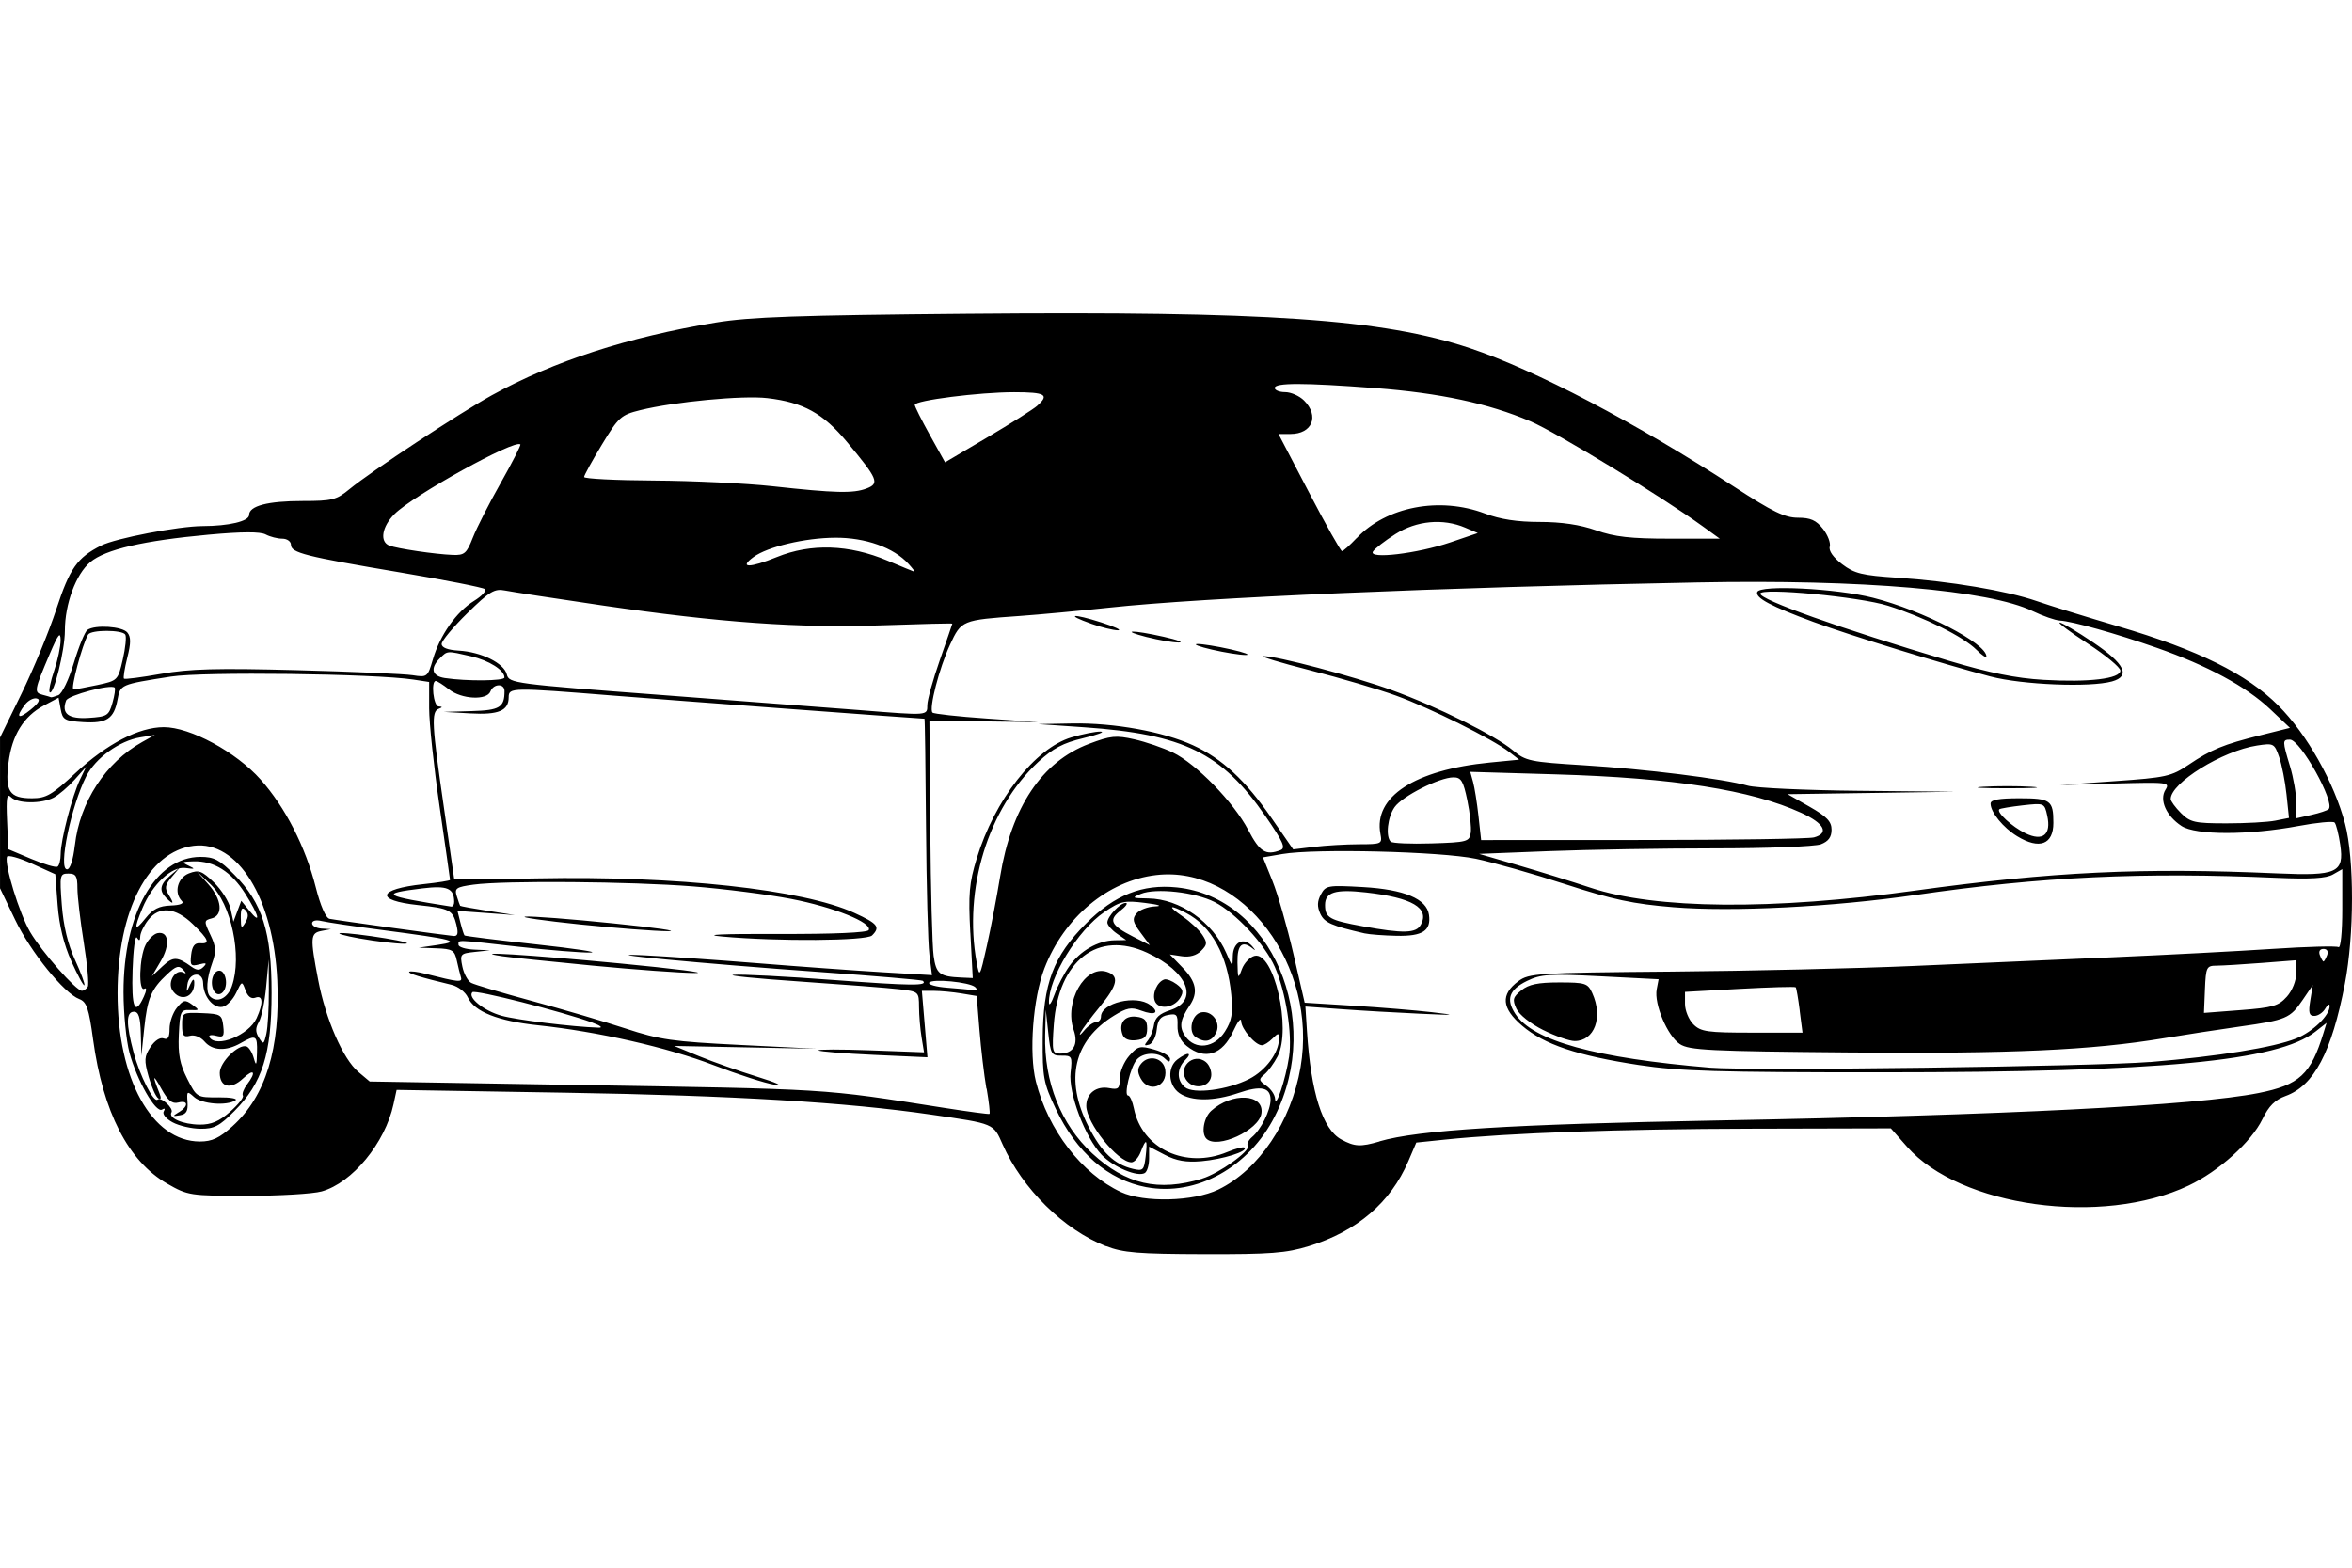 <?xml version="1.0" encoding="UTF-8" standalone="no"?>
<!-- Created with Inkscape (http://www.inkscape.org/) -->
<svg id="svg2" xmlns:rdf="http://www.w3.org/1999/02/22-rdf-syntax-ns#" xmlns="http://www.w3.org/2000/svg" height="45" width="67.5" version="1.1" xmlns:cc="http://creativecommons.org/ns#" xmlns:dc="http://purl.org/dc/elements/1.1/">
 <g id="g9495">
  <rect id="rect2990" opacity="0" height="45" width="67.5" y="0" x="3.5527e-15"/>
  <path id="path9493" d="m31.742 35.773c-1.207-0.471-2.406-1.652-2.967-2.922-0.269-0.608-0.227-0.591-2.041-0.855-2.44-0.356-5.68-0.55-10.492-0.63l-4.859-0.081-0.089 0.41c-0.241 1.115-1.185 2.26-2.063 2.504-0.252 0.07-1.216 0.127-2.141 0.127-1.637-0-1.698-0.01-2.292-0.35-1.114-0.639-1.842-2.056-2.126-4.136-0.122-0.898-0.185-1.082-0.396-1.162-0.441-0.168-1.397-1.35-1.843-2.28l-0.432-0.901v-2.163-2.163l0.617-1.262c0.34-0.694 0.789-1.782 0.997-2.418 0.387-1.18 0.601-1.484 1.288-1.831 0.416-0.21 2.22-0.556 2.91-0.559 0.756-0.002 1.336-0.14 1.336-0.318 0-0.262 0.535-0.402 1.542-0.402 0.842 0 0.964-0.031 1.344-0.344 0.605-0.499 3.171-2.19 4.082-2.692 1.787-0.983 3.895-1.668 6.428-2.087 0.967-0.16 2.374-0.209 7.209-0.252 8.624-0.076 11.911 0.149 14.435 0.989 1.856 0.618 4.774 2.149 7.588 3.982 1.095 0.714 1.448 0.884 1.823 0.884 0.361 0 0.522 0.072 0.717 0.319 0.138 0.176 0.226 0.405 0.195 0.511-0.035 0.119 0.1 0.31 0.354 0.503 0.354 0.269 0.573 0.323 1.597 0.39 1.493 0.098 3.132 0.373 3.989 0.67 0.363 0.126 1.418 0.453 2.343 0.726 2.301 0.68 3.684 1.365 4.595 2.276 0.817 0.817 1.601 2.207 1.912 3.392 0.267 1.015 0.264 3.191-0.006 4.591-0.38 1.971-0.885 2.926-1.702 3.221-0.303 0.11-0.483 0.289-0.664 0.664-0.317 0.655-1.254 1.499-2.12 1.908-2.484 1.175-6.56 0.612-8.081-1.117l-0.463-0.526-4.004 0.01c-3.783 0.009-6.943 0.122-8.792 0.313l-0.823 0.085-0.231 0.539c-0.507 1.182-1.473 2.008-2.847 2.432-0.653 0.202-1.106 0.237-3.009 0.232-1.899-0.005-2.328-0.04-2.818-0.232zm3.221-1.626c1.163-0.563 2.094-1.947 2.362-3.513 0.501-2.92-1.669-5.806-4.147-5.515-1.384 0.162-2.641 1.214-3.205 2.68-0.329 0.855-0.447 2.437-0.244 3.245 0.351 1.396 1.316 2.649 2.443 3.174 0.661 0.308 2.082 0.272 2.791-0.071zm-2.063-0.069c-1.099-0.207-2.006-0.992-2.604-2.255-0.349-0.736-0.378-0.895-0.372-2.001 0.009-1.59 0.303-2.371 1.245-3.314 0.82-0.82 1.619-1.137 2.606-1.035 2.712 0.28 4.216 3.787 2.815 6.562-0.744 1.474-2.258 2.312-3.69 2.042zm1.603-0.248c0.479-0.145 1.392-0.797 1.307-0.934-0.035-0.056 0.021-0.172 0.123-0.258 0.256-0.212 0.531-0.768 0.531-1.071 0-0.357-0.273-0.415-0.92-0.194-0.714 0.243-1.353 0.245-1.696 0.005-0.323-0.226-0.353-0.742-0.057-0.967 0.293-0.222 0.448-0.207 0.219 0.022-0.239 0.239-0.242 0.579-0.006 0.774 0.248 0.206 1.228 0.08 1.849-0.237 0.472-0.241 0.852-0.753 0.852-1.149 0-0.177-0.017-0.178-0.189-0.006-0.104 0.104-0.239 0.189-0.3 0.189-0.189 0-0.592-0.468-0.595-0.691-0.002-0.116-0.103 0.011-0.226 0.282-0.312 0.687-0.819 0.849-1.339 0.428-0.181-0.146-0.269-0.343-0.262-0.582 0.009-0.318-0.024-0.355-0.275-0.307-0.215 0.041-0.294 0.145-0.322 0.423-0.02 0.203-0.118 0.395-0.217 0.427-0.142 0.046-0.151 0.023-0.042-0.111 0.076-0.093 0.157-0.298 0.18-0.455 0.03-0.204 0.161-0.324 0.462-0.421 0.848-0.273 0.513-1.11-0.661-1.651-1.412-0.651-2.544 0.223-2.676 2.065-0.055 0.773-0.043 0.832 0.182 0.832 0.38 0 0.532-0.266 0.388-0.679-0.28-0.803 0.325-1.867 0.95-1.669 0.369 0.117 0.316 0.378-0.205 1.009-0.253 0.307-0.5 0.638-0.55 0.738-0.049 0.099-0.002 0.072 0.105-0.06 0.107-0.132 0.26-0.24 0.339-0.24 0.08 0 0.145-0.072 0.145-0.16 0-0.395 1.014-0.636 1.41-0.335 0.291 0.221 0.144 0.313-0.259 0.161-0.281-0.106-0.41-0.082-0.777 0.145-1.16 0.717-1.418 1.836-0.735 3.181 0.376 0.741 0.744 1.091 1.277 1.217 0.291 0.069 0.32 0.04 0.366-0.355 0.059-0.505 0.016-0.545-0.142-0.13-0.063 0.165-0.183 0.299-0.267 0.298-0.397-0.007-1.295-1.131-1.295-1.621 0-0.357 0.289-0.58 0.66-0.509 0.263 0.05 0.301 0.015 0.301-0.28 0-0.185 0.122-0.476 0.27-0.645 0.248-0.283 0.308-0.298 0.721-0.181 0.248 0.07 0.451 0.189 0.451 0.266 0 0.101-0.038 0.1-0.144-0.006-0.199-0.199-0.637-0.181-0.814 0.033-0.18 0.217-0.373 1.025-0.245 1.025 0.051 0 0.126 0.167 0.167 0.371 0.232 1.16 1.491 1.747 2.682 1.25 0.239-0.1 0.461-0.156 0.493-0.124 0.106 0.106-0.626 0.336-1.237 0.389-0.44 0.038-0.721-0.011-1.051-0.183l-0.451-0.235v0.34c0 0.187-0.055 0.374-0.122 0.416-0.204 0.126-0.899-0.166-1.238-0.519-0.477-0.498-0.96-1.776-0.893-2.367 0.052-0.458 0.037-0.486-0.258-0.482-0.291 0.003-0.318-0.043-0.383-0.657l-0.071-0.661-0.018 0.721c-0.034 1.352 0.451 2.572 1.351 3.403 0.968 0.892 1.896 1.105 3.154 0.725zm0.12-1.144c-0.155-0.155-0.077-0.606 0.138-0.801 0.595-0.538 1.523-0.491 1.441 0.074-0.07 0.484-1.27 1.037-1.579 0.727zm-1.886-1.73c-0.099-0.185-0.095-0.293 0.015-0.426 0.223-0.268 0.642-0.159 0.69 0.18 0.069 0.485-0.476 0.675-0.705 0.246zm1.332 0.075c-0.304-0.366 0.176-0.846 0.542-0.542 0.101 0.084 0.168 0.266 0.149 0.404-0.044 0.308-0.477 0.395-0.691 0.138zm-1.849-1.323c-0.126-0.327 0.049-0.563 0.387-0.524 0.246 0.029 0.315 0.102 0.315 0.337s-0.069 0.308-0.315 0.337c-0.2 0.023-0.341-0.032-0.387-0.15zm0.922-0.976c-0.081-0.211 0.068-0.549 0.273-0.617 0.064-0.021 0.222 0.04 0.352 0.136 0.188 0.14 0.209 0.218 0.103 0.392-0.18 0.295-0.628 0.35-0.728 0.089zm3.853 1.606c0.098-0.657-0.093-1.863-0.408-2.58-0.286-0.652-1.125-1.556-1.729-1.865-0.56-0.286-1.688-0.411-2.117-0.235-0.274 0.113-0.255 0.124 0.215 0.131 0.905 0.013 1.85 0.676 2.237 1.569 0.179 0.414 0.182 0.416 0.187 0.086 0.006-0.402 0.314-0.559 0.555-0.283 0.094 0.108 0.106 0.142 0.027 0.076-0.309-0.256-0.457-0.127-0.448 0.391 0.009 0.472 0.018 0.487 0.126 0.193 0.064-0.175 0.227-0.347 0.361-0.382 0.555-0.145 1.072 2.095 0.665 2.883-0.102 0.197-0.271 0.429-0.376 0.516-0.172 0.143-0.167 0.175 0.052 0.328 0.134 0.094 0.247 0.262 0.251 0.374 0.013 0.313 0.307-0.567 0.401-1.202zm-1.842-0.727c0.199-0.315 0.234-0.519 0.183-1.056-0.108-1.139-0.567-1.969-1.298-2.35-0.491-0.255-0.541-0.202-0.096 0.102 0.218 0.149 0.471 0.386 0.564 0.527 0.147 0.224 0.142 0.282-0.037 0.461-0.131 0.131-0.33 0.187-0.55 0.154l-0.345-0.051 0.364 0.376c0.396 0.408 0.454 0.719 0.204 1.089-0.278 0.411-0.308 0.622-0.124 0.884 0.284 0.405 0.835 0.339 1.135-0.136zm-0.831 0.165c-0.234-0.148-0.124-0.664 0.153-0.717 0.319-0.061 0.576 0.307 0.42 0.599-0.129 0.241-0.317 0.28-0.572 0.118zm-3.634-2.043c0.315-0.443 0.822-0.733 1.296-0.742l0.336-0.006-0.27-0.189c-0.149-0.104-0.27-0.245-0.27-0.315 0-0.174 0.369-0.566 0.529-0.563 0.072 0.001 0.002 0.102-0.156 0.224-0.347 0.267-0.273 0.418 0.365 0.743l0.481 0.245-0.268-0.362c-0.222-0.301-0.242-0.394-0.114-0.548 0.085-0.102 0.323-0.193 0.53-0.202 0.228-0.01 0.115-0.05-0.285-0.1-0.6-0.075-0.707-0.051-1.168 0.261-0.765 0.519-1.609 1.901-1.59 2.605 0.003 0.107 0.075-0 0.16-0.239 0.085-0.239 0.276-0.605 0.425-0.813zm8.902 5.029c1.113-0.325 3.784-0.491 9.671-0.599 8.302-0.153 13.748-0.429 15.554-0.787 1.175-0.233 1.504-0.536 1.867-1.725l0.089-0.29-0.322 0.253c-1.078 0.848-4.459 1.165-12.443 1.167-4.715 0.001-5.802-0.032-6.969-0.209-1.771-0.269-2.724-0.59-3.354-1.129-0.59-0.505-0.623-0.896-0.108-1.278 0.305-0.227 0.543-0.242 4.385-0.275 2.234-0.019 5.36-0.092 6.946-0.162 1.586-0.07 4.154-0.182 5.707-0.249s3.626-0.176 4.607-0.241c0.981-0.065 1.832-0.088 1.892-0.051 0.062 0.038 0.109-0.427 0.109-1.085v-1.153l-0.27 0.154c-0.193 0.11-0.647 0.137-1.592 0.096-3.879-0.17-6.766-0.034-10.377 0.49-2.374 0.344-5.267 0.491-6.955 0.353-1.161-0.095-1.736-0.217-3.1-0.66-0.921-0.299-2.08-0.628-2.576-0.732-1-0.208-4.608-0.297-5.546-0.136l-0.56 0.096 0.276 0.685c0.152 0.377 0.421 1.315 0.599 2.086l0.323 1.401 1.403 0.087c0.771 0.048 1.781 0.131 2.244 0.185 0.742 0.087 0.7 0.092-0.36 0.043-0.661-0.03-1.666-0.088-2.234-0.13l-1.032-0.075 0.045 0.707c0.113 1.761 0.447 2.817 0.984 3.109 0.382 0.208 0.553 0.217 1.096 0.058zm-0.421-5.968c-0.958-0.22-1.162-0.311-1.279-0.569-0.092-0.203-0.087-0.353 0.018-0.551 0.138-0.258 0.197-0.268 1.206-0.211 1.188 0.068 1.83 0.337 1.896 0.795 0.066 0.458-0.181 0.619-0.925 0.604-0.372-0.008-0.784-0.039-0.916-0.069zm1.608-0.25c0.257-0.48-0.248-0.777-1.576-0.927-0.877-0.099-1.173-0.008-1.173 0.36 0 0.366 0.128 0.438 1.079 0.611 1.17 0.213 1.537 0.203 1.669-0.044zm-34.101 5.78c0.95-0.858 1.372-2.235 1.282-4.183-0.109-2.361-1.136-4.017-2.396-3.863-1.307 0.159-2.184 1.852-2.188 4.224-0.003 2.473 0.988 4.263 2.362 4.265 0.35 0 0.559-0.098 0.94-0.442zm-1.724-0.109c-0.19-0.103-0.299-0.238-0.252-0.314 0.048-0.078 0.028-0.099-0.05-0.051-0.179 0.11-0.725-0.845-0.935-1.635-0.093-0.348-0.169-1.127-0.17-1.731-0.003-2.268 0.915-3.884 2.207-3.887 0.39-0.001 0.55 0.083 0.973 0.51 0.807 0.812 1.069 1.645 1.069 3.394s-0.262 2.582-1.069 3.394c-0.426 0.429-0.581 0.51-0.973 0.506-0.257-0.003-0.617-0.086-0.8-0.186zm1.651-0.302c0.233-0.205 0.399-0.413 0.368-0.463-0.031-0.05 0.022-0.193 0.117-0.318 0.277-0.366 0.206-0.474-0.114-0.174-0.352 0.33-0.667 0.254-0.667-0.162 0-0.307 0.535-0.835 0.768-0.758 0.07 0.023 0.163 0.173 0.208 0.334 0.068 0.242 0.084 0.215 0.093-0.159 0.013-0.497-0.029-0.521-0.469-0.27-0.417 0.238-0.808 0.221-1.036-0.045-0.112-0.131-0.288-0.201-0.419-0.166-0.185 0.048-0.226-0.007-0.226-0.307 0-0.36 0.01-0.366 0.571-0.344 0.534 0.021 0.573 0.045 0.61 0.369 0.034 0.3 0.006 0.338-0.21 0.281-0.138-0.036-0.22-0.016-0.183 0.044 0.196 0.318 1.129-0.061 1.351-0.549 0.197-0.433 0.183-0.672-0.036-0.588-0.115 0.044-0.216-0.03-0.282-0.209-0.102-0.277-0.103-0.277-0.272 0.076-0.093 0.194-0.268 0.372-0.388 0.396-0.265 0.051-0.552-0.298-0.557-0.679-0.005-0.351-0.407-0.315-0.452 0.04-0.03 0.237-0.029 0.237 0.08-0.001 0.075-0.162 0.113-0.181 0.117-0.06 0.016 0.429-0.406 0.576-0.63 0.22-0.149-0.237 0.102-0.626 0.324-0.502 0.083 0.046 0.078 0.013-0.012-0.084-0.123-0.132-0.203-0.109-0.462 0.133-0.457 0.427-0.565 0.684-0.656 1.554l-0.081 0.781-0.017-0.631c-0.013-0.473-0.062-0.631-0.197-0.631-0.226 0-0.229 0.347-0.009 1.172 0.177 0.665 0.578 1.453 0.688 1.351 0.097-0.09 0.469 0.252 0.398 0.367-0.099 0.161 0.33 0.347 0.811 0.351 0.331 0.003 0.556-0.093 0.871-0.369zm-1.467 0.011c0.281-0.175 0.268-0.351-0.021-0.276-0.174 0.045-0.295-0.054-0.488-0.402-0.242-0.436-0.261-0.391-0.053 0.128 0.059 0.148 0.048 0.203-0.032 0.153-0.068-0.042-0.192-0.321-0.276-0.619-0.133-0.473-0.126-0.581 0.053-0.854 0.12-0.183 0.275-0.285 0.376-0.246 0.124 0.047 0.171-0.03 0.171-0.278 0-0.189 0.095-0.46 0.21-0.602 0.186-0.229 0.237-0.239 0.438-0.092 0.218 0.159 0.215 0.167-0.06 0.156-0.27-0.011-0.29 0.034-0.322 0.709-0.026 0.559 0.028 0.842 0.24 1.262 0.273 0.538 0.277 0.541 0.901 0.536 0.345-0.003 0.561 0.037 0.481 0.088-0.255 0.162-0.96 0.104-1.183-0.097-0.201-0.182-0.213-0.173-0.19 0.145 0.018 0.257-0.034 0.349-0.216 0.378-0.219 0.036-0.222 0.028-0.03-0.091zm2.58-3.483-0.005-0.901-0.072 0.781c-0.04 0.43-0.134 0.886-0.209 1.013-0.102 0.174-0.101 0.289 0.001 0.454 0.126 0.204 0.144 0.194 0.213-0.112 0.042-0.184 0.074-0.74 0.071-1.235zm-3.59 0.173c0.081-0.178 0.089-0.276 0.019-0.233-0.176 0.109-0.149-0.899 0.034-1.26 0.083-0.165 0.238-0.316 0.344-0.336 0.319-0.062 0.365 0.337 0.092 0.802l-0.255 0.434 0.306-0.286c0.302-0.282 0.419-0.28 0.826 0.012 0.158 0.113 0.24 0.115 0.348 0.007 0.108-0.108 0.078-0.124-0.126-0.071-0.236 0.062-0.263 0.03-0.228-0.277 0.028-0.244 0.102-0.342 0.25-0.33 0.307 0.024 0.261-0.101-0.201-0.549-0.5-0.485-0.969-0.526-1.286-0.114-0.121 0.157-0.221 0.366-0.224 0.466-0.003 0.128-0.031 0.139-0.095 0.037-0.05-0.079-0.106 0.34-0.125 0.931-0.035 1.087 0.066 1.327 0.321 0.766zm2.53-0.311c0.3-0.861-0.018-2.357-0.621-2.926l-0.383-0.36 0.328 0.367c0.387 0.434 0.432 0.89 0.095 0.978-0.222 0.058-0.224 0.08-0.037 0.472 0.162 0.341 0.171 0.478 0.052 0.808-0.159 0.44-0.186 0.838-0.063 0.96 0.201 0.201 0.506 0.056 0.629-0.298zm-0.542 0.088c-0.099-0.259 0.039-0.582 0.223-0.521 0.083 0.028 0.15 0.176 0.15 0.33 0 0.329-0.268 0.466-0.373 0.19zm-1.219-2.398c0.276-0.01 0.396-0.057 0.324-0.13-0.235-0.236-0.123-0.669 0.206-0.794 0.28-0.106 0.369-0.074 0.715 0.261 0.217 0.211 0.432 0.551 0.477 0.755l0.082 0.372 0.113-0.3 0.113-0.3 0.232 0.284c0.35 0.428 0.278 0.137-0.122-0.494-0.399-0.628-0.888-0.935-1.473-0.923-0.341 0.007-0.363 0.024-0.156 0.122 0.208 0.098 0.196 0.107-0.084 0.069-0.391-0.053-0.947 0.465-1.232 1.148-0.257 0.616-0.233 0.694 0.091 0.29 0.206-0.258 0.387-0.349 0.714-0.36zm-0.126-0.22c-0.212-0.212-0.177-0.391 0.126-0.648l0.27-0.229-0.235 0.277c-0.195 0.23-0.21 0.317-0.089 0.511 0.166 0.266 0.138 0.3-0.072 0.089zm2.271 0.349c-0.097-0.097-0.132-0.037-0.129 0.222 0.003 0.311 0.019 0.327 0.133 0.133 0.092-0.159 0.091-0.259-0.004-0.354zm21.269 5.125c-0.066-0.387-0.156-1.143-0.199-1.681l-0.079-0.977-0.439-0.073c-0.242-0.04-0.596-0.073-0.787-0.074l-0.348-0.001 0.08 0.954 0.08 0.954-1.534-0.069c-0.844-0.038-1.561-0.096-1.594-0.128-0.033-0.032 0.635-0.033 1.485-0.002l1.545 0.057-0.071-0.433c-0.039-0.238-0.072-0.63-0.073-0.872-0.002-0.434-0.008-0.44-0.572-0.506-0.314-0.037-1.598-0.136-2.853-0.222-1.256-0.085-2.109-0.172-1.896-0.192 0.213-0.021 1.506 0.046 2.875 0.149 2.235 0.167 2.719 0.172 2.555 0.023-0.028-0.025-1.348-0.138-2.934-0.251-3.384-0.241-6.766-0.563-5.046-0.48 0.595 0.029 2.054 0.13 3.244 0.226 1.19 0.096 2.801 0.212 3.581 0.259l1.418 0.084-0.074-0.587c-0.041-0.323-0.084-1.979-0.097-3.68s-0.032-3.093-0.044-3.094c-0.266-0.01-7.323-0.535-8.928-0.664-2.92-0.234-3.005-0.233-3.005 0.047 0 0.388-0.29 0.51-1.101 0.464l-0.761-0.043 0.798-0.023c0.806-0.023 0.944-0.107 0.944-0.574 0-0.227-0.316-0.219-0.404 0.01-0.101 0.263-0.827 0.226-1.191-0.06-0.168-0.132-0.338-0.24-0.377-0.24-0.145 0-0.067 0.721 0.079 0.73 0.12 0.008 0.12 0.022 0 0.07-0.211 0.085-0.191 0.458 0.15 2.804 0.165 1.136 0.3 2.075 0.3 2.087 0 0.012 1.075 0.001 2.39-0.025 3.993-0.079 7.621 0.317 9.093 0.99 0.677 0.31 0.751 0.405 0.508 0.648-0.158 0.158-2.7 0.177-4.301 0.031-0.59-0.054-0.03-0.079 1.622-0.074 1.57 0.005 2.546-0.038 2.583-0.112 0.106-0.213-1.006-0.659-2.231-0.895-0.656-0.126-1.92-0.288-2.809-0.358-1.785-0.142-5.425-0.171-6.3-0.051-0.501 0.069-0.552 0.104-0.482 0.33 0.043 0.139 0.087 0.265 0.097 0.278 0.011 0.013 0.369 0.079 0.796 0.145l0.777 0.121-0.825-0.06-0.825-0.06 0.084 0.335c0.046 0.184 0.1 0.351 0.119 0.37 0.019 0.019 0.947 0.135 2.063 0.257 1.115 0.122 1.812 0.227 1.548 0.234-0.264 0.006-1.183-0.068-2.042-0.165-1.869-0.211-1.742-0.207-1.742-0.059 0 0.066 0.203 0.129 0.451 0.14l0.451 0.02-0.434 0.046c-0.415 0.044-0.431 0.062-0.358 0.419 0.042 0.205 0.156 0.416 0.254 0.469 0.098 0.053 0.888 0.288 1.756 0.523 0.868 0.235 2.072 0.589 2.677 0.788 0.973 0.321 1.349 0.375 3.288 0.471l2.189 0.109-2.042-0.04-2.042-0.04 0.72 0.296c0.396 0.163 1.152 0.429 1.681 0.593 0.532 0.164 0.747 0.264 0.481 0.224-0.264-0.04-1.048-0.292-1.742-0.559-1.326-0.511-3.331-0.967-5.046-1.148-1.154-0.122-1.829-0.389-2.016-0.8-0.07-0.154-0.28-0.316-0.467-0.361-0.892-0.215-1.261-0.329-1.216-0.374 0.027-0.027 0.235-0.002 0.463 0.056 0.96 0.244 1.069 0.255 1.021 0.1-0.026-0.083-0.079-0.3-0.119-0.482-0.064-0.293-0.13-0.332-0.581-0.348l-0.508-0.018 0.541-0.079c0.688-0.1 0.483-0.156-1.562-0.424-0.826-0.108-1.623-0.226-1.772-0.263-0.157-0.038-0.27-0.01-0.27 0.067 0 0.073 0.122 0.141 0.27 0.15l0.27 0.016-0.27 0.052c-0.321 0.062-0.33 0.185-0.095 1.41 0.215 1.126 0.714 2.268 1.151 2.636l0.328 0.276 5.691 0.095c7.653 0.127 7.213 0.1 10.797 0.662 0.694 0.109 1.278 0.187 1.299 0.173s-0.016-0.341-0.082-0.728zm-11.309-3.53c-1.222-0.118-2.385-0.238-2.583-0.268-1.029-0.154 0.738-0.046 3.364 0.205 1.586 0.152 2.559 0.276 2.163 0.276-0.396 0-1.721-0.096-2.944-0.213zm-6.668-0.776c-0.463-0.083-0.706-0.154-0.541-0.158s0.733 0.063 1.262 0.15c0.529 0.086 0.772 0.157 0.541 0.157-0.231 0-0.799-0.067-1.262-0.15zm6.308-0.406c-1.024-0.106-1.727-0.207-1.562-0.224 0.165-0.018 1.301 0.069 2.523 0.194s1.925 0.225 1.562 0.224c-0.363-0.001-1.499-0.088-2.523-0.194zm45.056 3.952c1.986-0.166 3.556-0.419 4.203-0.678 0.477-0.191 0.967-0.668 0.96-0.934-0.002-0.074-0.059-0.039-0.126 0.076-0.067 0.116-0.208 0.21-0.312 0.21-0.152 0-0.176-0.089-0.118-0.443l0.072-0.443-0.29 0.427c-0.361 0.531-0.468 0.576-1.804 0.765-0.595 0.084-1.575 0.235-2.179 0.335-2.079 0.345-4.372 0.449-9.007 0.409-4.032-0.035-4.614-0.063-4.884-0.24-0.356-0.233-0.745-1.153-0.665-1.573l0.055-0.289-1.665-0.085c-1.475-0.075-1.716-0.06-2.113 0.134-0.513 0.251-0.61 0.525-0.335 0.945 0.507 0.774 2.3 1.269 5.595 1.545 1.128 0.094 11.065-0.035 12.616-0.164zm-17.408-0.92c-0.365-0.182-0.692-0.443-0.77-0.615-0.118-0.259-0.099-0.329 0.143-0.525 0.212-0.171 0.475-0.226 1.088-0.226 0.75 0 0.819 0.022 0.948 0.306 0.316 0.694 0.065 1.376-0.506 1.376-0.148 0-0.553-0.142-0.902-0.316zm7.363-0.555c-0.044-0.347-0.096-0.649-0.116-0.672-0.019-0.023-0.742-0.002-1.606 0.045l-1.571 0.087v0.345c0 0.19 0.108 0.453 0.24 0.585 0.214 0.214 0.4 0.24 1.686 0.24h1.446l-0.081-0.631zm-34.651 0.341c-0.878-0.32-3.365-0.951-3.442-0.873-0.149 0.149 0.326 0.534 0.835 0.676 0.435 0.121 2.04 0.319 2.787 0.343 0.133 0.004 0.053-0.06-0.18-0.145zm48.63-0.742c0.157-0.176 0.27-0.459 0.27-0.675v-0.372l-0.991 0.077c-0.545 0.042-1.128 0.077-1.296 0.078-0.287 0.001-0.306 0.041-0.333 0.678l-0.028 0.678 1.054-0.081c0.921-0.071 1.088-0.119 1.324-0.384zm-63.111-0.286c0.039-0.063-0.012-0.63-0.113-1.26-0.101-0.63-0.184-1.335-0.184-1.567 0-0.351-0.043-0.422-0.258-0.422-0.247 0-0.255 0.039-0.19 0.9 0.045 0.596 0.173 1.129 0.38 1.58 0.171 0.374 0.292 0.7 0.267 0.725-0.024 0.024-0.192-0.284-0.372-0.686-0.218-0.486-0.35-1.026-0.395-1.615l-0.067-0.885-0.674-0.306c-0.371-0.168-0.691-0.256-0.713-0.195-0.077 0.223 0.357 1.633 0.665 2.159 0.332 0.566 1.318 1.687 1.485 1.687 0.053 0 0.129-0.052 0.168-0.115zm25.468 0.01c-0.157-0.145-1.245-0.249-1.321-0.127-0.034 0.054 0.197 0.119 0.513 0.144 0.316 0.025 0.652 0.055 0.748 0.067 0.106 0.013 0.13-0.02 0.06-0.084zm-0.14-1.559c-0.059-1.112-0.032-1.426 0.184-2.133 0.511-1.678 1.674-3.166 2.716-3.476 0.327-0.097 0.706-0.172 0.842-0.166 0.137 0.006-0.088 0.09-0.499 0.188-0.575 0.136-0.873 0.293-1.29 0.68-1.443 1.338-2.156 3.659-1.77 5.762 0.081 0.441 0.089 0.429 0.292-0.481 0.115-0.513 0.286-1.408 0.381-1.988 0.324-1.992 1.2-3.3 2.55-3.809 0.623-0.235 0.774-0.25 1.305-0.13 0.33 0.075 0.826 0.245 1.102 0.378 0.674 0.326 1.749 1.431 2.164 2.225 0.33 0.632 0.503 0.739 0.928 0.576 0.153-0.059 0.07-0.244-0.432-0.971-1.257-1.819-2.349-2.355-5.203-2.554l-1.322-0.092 0.981-0.018c1.191-0.021 2.606 0.234 3.461 0.626 0.836 0.383 1.503 1.001 2.258 2.094l0.619 0.895 0.606-0.073c0.333-0.04 0.91-0.073 1.28-0.074 0.653-0.001 0.672-0.011 0.617-0.299-0.203-1.065 0.984-1.837 3.147-2.048l0.834-0.081-0.293-0.227c-0.475-0.367-2.264-1.258-3.237-1.611-0.496-0.18-1.604-0.507-2.463-0.726-0.859-0.219-1.464-0.402-1.343-0.407 0.356-0.013 2.586 0.577 3.686 0.976 1.289 0.467 2.968 1.303 3.473 1.728 0.363 0.306 0.491 0.332 2.032 0.427 1.757 0.107 4.023 0.389 4.709 0.586 0.23 0.066 1.662 0.132 3.182 0.147l2.764 0.027-2.403 0.035-2.403 0.035 0.631 0.36c0.497 0.284 0.631 0.424 0.631 0.661 0 0.212-0.091 0.335-0.308 0.418-0.17 0.064-1.54 0.117-3.045 0.117s-3.642 0.036-4.749 0.079l-2.013 0.079 1.122 0.327c0.617 0.18 1.553 0.47 2.079 0.645 1.86 0.618 5.213 0.647 9.316 0.081 3.929-0.542 6.506-0.664 10.393-0.493 1.712 0.075 1.921-0.02 1.804-0.82-0.045-0.308-0.118-0.596-0.162-0.64-0.044-0.044-0.513 0.001-1.041 0.1-1.423 0.266-2.945 0.266-3.351 0-0.441-0.289-0.645-0.748-0.462-1.041 0.133-0.213 0.072-0.221-1.448-0.179l-1.587 0.043 1.583-0.111c1.467-0.102 1.622-0.137 2.114-0.469 0.655-0.442 0.998-0.583 2.07-0.85l0.841-0.21-0.572-0.541c-0.681-0.643-1.801-1.249-3.243-1.755-1.18-0.414-2.43-0.765-2.792-0.785-0.132-0.007-0.484-0.13-0.781-0.273-1.251-0.601-4.883-0.912-9.612-0.821-7.386 0.141-14.169 0.432-16.881 0.723-0.859 0.092-2.022 0.2-2.583 0.24-1.649 0.116-1.666 0.123-1.991 0.824-0.31 0.669-0.612 1.84-0.503 1.949 0.037 0.037 0.735 0.114 1.551 0.17l1.484 0.103-1.562-0.021-1.562-0.021 0.025 3.124c0.014 1.718 0.057 3.35 0.096 3.627 0.073 0.521 0.171 0.597 0.801 0.624l0.322 0.014-0.069-1.304zm30.046-2.771c-0.404-0.247-0.765-0.689-0.765-0.938 0-0.11 0.236-0.153 0.828-0.153 0.893 0 0.974 0.059 0.974 0.707 0 0.622-0.403 0.772-1.037 0.384zm0.861-0.591c-0.08-0.364-0.086-0.366-0.703-0.297-0.342 0.039-0.645 0.089-0.672 0.113-0.093 0.08 0.367 0.503 0.749 0.689 0.498 0.242 0.746 0.042 0.626-0.505zm-1.837-0.83c0.38-0.024 1.002-0.024 1.382 0 0.38 0.024 0.069 0.043-0.691 0.043-0.76 0-1.071-0.02-0.691-0.043zm0.211-3.164c-1.345-0.352-4.02-1.177-5.077-1.565-1.218-0.448-1.677-0.691-1.621-0.86 0.071-0.214 2.268-0.106 3.325 0.164 1.437 0.366 3.253 1.307 3.253 1.685 0 0.052-0.129-0.035-0.286-0.192-0.377-0.377-1.493-0.933-2.538-1.264-0.81-0.257-3.665-0.527-3.665-0.347 0 0.179 2.278 0.991 5.407 1.925 1.169 0.349 1.929 0.503 2.72 0.549 1.304 0.077 2.206-0.032 2.206-0.265 0-0.09-0.419-0.438-0.931-0.773-0.512-0.335-0.877-0.608-0.811-0.607 0.066 0.001 0.499 0.258 0.961 0.57 0.911 0.615 1.083 0.97 0.541 1.121-0.633 0.176-2.571 0.097-3.484-0.141zm-22.346-0.772c-0.363-0.084-0.553-0.157-0.421-0.162 0.132-0.005 0.565 0.065 0.961 0.154s0.586 0.162 0.421 0.162c-0.165-0.001-0.598-0.07-0.961-0.154zm-1.862-0.358c-0.806-0.207-0.428-0.215 0.481-0.01 0.396 0.089 0.586 0.163 0.421 0.163-0.165 0-0.571-0.069-0.901-0.154zm-1.599-0.385c-0.77-0.272-0.545-0.304 0.283-0.039 0.394 0.126 0.608 0.227 0.476 0.226-0.132-0.002-0.473-0.085-0.758-0.186zm35.465 9.514c0.042-0.109 0.001-0.18-0.104-0.18s-0.145 0.072-0.104 0.18c0.038 0.099 0.085 0.18 0.104 0.18 0.019 0 0.066-0.081 0.104-0.18zm-53.686-0.87c-0.107-0.428-0.193-0.472-1.101-0.569-1.254-0.134-1.17-0.459 0.154-0.601 0.42-0.045 0.763-0.099 0.763-0.121s-0.135-0.969-0.3-2.104c-0.165-1.136-0.3-2.405-0.3-2.821v-0.757l-0.451-0.069c-1.113-0.17-6.039-0.231-6.959-0.086-1.46 0.229-1.451 0.225-1.534 0.667-0.103 0.547-0.313 0.683-0.99 0.64-0.526-0.034-0.585-0.067-0.64-0.369l-0.061-0.332-0.421 0.224c-0.582 0.31-0.918 0.854-1.016 1.645-0.103 0.821 0.028 1.018 0.674 1.018 0.407 0 0.572-0.095 1.253-0.729 0.898-0.835 1.814-1.31 2.528-1.312 0.757-0.002 2.074 0.71 2.78 1.503 0.705 0.791 1.288 1.93 1.583 3.093 0.136 0.535 0.288 0.883 0.396 0.905 0.217 0.044 3.335 0.475 3.56 0.493 0.119 0.009 0.141-0.076 0.081-0.316zm-0.065-0.662c-0.005-0.391-0.197-0.473-0.913-0.386-1.242 0.151-1.148 0.21 0.825 0.522 0.05 0.008 0.089-0.053 0.088-0.136zm-11.294-1.372c0-0.397 0.33-1.669 0.555-2.138l0.176-0.366-0.335 0.374c-0.184 0.205-0.454 0.435-0.598 0.511-0.348 0.182-1.034 0.175-1.222-0.013-0.12-0.12-0.143 0.014-0.114 0.672l0.036 0.822 0.66 0.278c0.363 0.153 0.701 0.253 0.751 0.222 0.05-0.031 0.091-0.194 0.091-0.362zm0.408-0.251c0.14-1.241 0.884-2.381 1.935-2.966l0.36-0.201-0.419 0.069c-0.598 0.099-1.281 0.592-1.549 1.116-0.436 0.855-0.812 2.672-0.553 2.672 0.089 0 0.177-0.27 0.225-0.691zm40.061-0.36c0.021-0.149-0.023-0.568-0.099-0.931-0.116-0.557-0.178-0.66-0.399-0.659-0.403 0.002-1.469 0.541-1.688 0.854-0.201 0.286-0.263 0.84-0.112 0.992 0.046 0.046 0.574 0.069 1.171 0.05 1.024-0.032 1.089-0.05 1.126-0.305zm9.844 0.135c0.45-0.12 0.306-0.402-0.36-0.707-1.434-0.656-3.659-1.005-7.047-1.104l-2.452-0.072 0.08 0.288c0.044 0.158 0.114 0.599 0.156 0.979l0.076 0.691 4.639-0.002c2.551-0.001 4.76-0.034 4.909-0.074zm13.247-0.483 0.391-0.078-0.071-0.673c-0.039-0.37-0.134-0.854-0.212-1.076-0.136-0.39-0.158-0.401-0.635-0.328-0.99 0.151-2.477 1.072-2.477 1.534 0 0.06 0.133 0.242 0.295 0.404 0.266 0.266 0.393 0.295 1.307 0.295 0.556 0 1.188-0.035 1.402-0.078zm1.53-0.331c0.192-0.192-0.812-1.994-1.111-1.994-0.22 0-0.22 0.036 0.003 0.77 0.098 0.324 0.179 0.792 0.179 1.039v0.449l0.43-0.097c0.237-0.053 0.461-0.128 0.499-0.166zm-65.779-3.176c-0.093-0.022-0.245 0.059-0.337 0.18-0.278 0.367-0.196 0.436 0.166 0.14 0.236-0.193 0.289-0.292 0.171-0.32zm2.175 0.129c0.062-0.216 0.09-0.414 0.064-0.44-0.108-0.106-1.336 0.22-1.393 0.37-0.144 0.376 0.066 0.537 0.649 0.499 0.527-0.034 0.576-0.065 0.68-0.429zm23.386 0.062c0.001-0.149 0.162-0.73 0.359-1.292 0.196-0.562 0.358-1.032 0.359-1.046 0.001-0.014-0.904 0.008-2.011 0.047-2.389 0.085-4.667-0.077-8.046-0.572-1.336-0.196-2.586-0.388-2.778-0.426-0.305-0.061-0.442 0.021-1.085 0.651-0.405 0.396-0.736 0.794-0.736 0.883 0 0.105 0.172 0.172 0.488 0.191 0.648 0.037 1.301 0.359 1.382 0.683 0.064 0.255 0.18 0.27 4.534 0.598 2.458 0.185 4.982 0.378 5.61 0.428 1.964 0.157 1.922 0.16 1.924-0.145zm-24.941-0.284c0.108-0.042 0.302-0.443 0.449-0.931 0.142-0.472 0.318-0.898 0.39-0.946 0.226-0.152 0.996-0.1 1.143 0.076 0.106 0.128 0.106 0.302-0.001 0.725-0.077 0.306-0.12 0.577-0.095 0.601 0.025 0.024 0.505-0.038 1.067-0.138 0.817-0.145 1.597-0.166 3.905-0.105 1.586 0.042 3.076 0.107 3.312 0.144 0.419 0.065 0.432 0.055 0.581-0.454 0.203-0.696 0.674-1.366 1.179-1.678 0.227-0.14 0.368-0.293 0.314-0.34s-1.139-0.26-2.411-0.475c-2.747-0.463-3.155-0.566-3.155-0.797 0-0.096-0.111-0.175-0.248-0.175-0.137 0-0.351-0.055-0.477-0.122-0.155-0.083-0.681-0.081-1.644 0.007-1.865 0.171-2.96 0.425-3.39 0.787-0.413 0.348-0.729 1.2-0.729 1.97 0 0.563-0.326 1.878-0.437 1.766-0.033-0.033 0.024-0.311 0.128-0.617 0.104-0.306 0.188-0.703 0.186-0.882-0.002-0.255-0.07-0.168-0.31 0.395-0.449 1.054-0.459 1.112-0.209 1.177 0.122 0.031 0.231 0.063 0.242 0.071 0.011 0.008 0.106-0.019 0.211-0.059zm1.125-0.293c0.58-0.124 0.589-0.133 0.727-0.732 0.077-0.333 0.109-0.655 0.072-0.715-0.087-0.141-0.98-0.143-1.067-0.001-0.162 0.262-0.513 1.574-0.421 1.574 0.056 0 0.366-0.057 0.689-0.126zm11.68-0.216c0-0.21-0.442-0.489-0.963-0.609-0.695-0.16-0.67-0.162-0.891 0.059-0.284 0.284-0.228 0.51 0.142 0.566 0.63 0.095 1.712 0.086 1.712-0.015zm11.597-3.26c-0.424-0.468-1.234-0.758-2.107-0.752-0.864 0.005-1.939 0.26-2.341 0.554-0.436 0.319-0.113 0.32 0.67 0.001 0.975-0.397 2.076-0.361 3.174 0.103 0.396 0.167 0.743 0.311 0.77 0.318 0.027 0.007-0.048-0.093-0.166-0.224zm-12.504-0.754c0.11-0.281 0.471-0.989 0.802-1.574 0.33-0.585 0.583-1.081 0.562-1.102-0.155-0.155-3.067 1.456-3.611 1.998-0.362 0.361-0.434 0.796-0.149 0.906 0.228 0.088 1.319 0.249 1.818 0.268 0.337 0.013 0.399-0.039 0.578-0.496zm28.06 0.134 0.781-0.266-0.36-0.154c-0.639-0.273-1.394-0.203-2.005 0.184-0.302 0.192-0.592 0.417-0.643 0.5-0.142 0.229 1.274 0.061 2.227-0.264zm-2.696-0.119c0.852-0.907 2.384-1.2 3.686-0.706 0.435 0.165 0.923 0.24 1.566 0.24 0.626 0 1.16 0.079 1.618 0.24 0.537 0.189 0.992 0.24 2.118 0.24h1.434l-0.473-0.343c-1.211-0.877-4.212-2.707-4.966-3.028-1.206-0.513-2.595-0.81-4.449-0.951-2.046-0.155-2.884-0.156-2.884-0.004 0 0.066 0.135 0.12 0.3 0.12 0.165 0 0.409 0.108 0.541 0.24 0.446 0.446 0.236 0.961-0.391 0.961h-0.343l0.877 1.68c0.482 0.924 0.908 1.681 0.945 1.682 0.037 0.001 0.226-0.167 0.421-0.374zm-14.067-1.425c0.382-0.145 0.332-0.266-0.556-1.333-0.688-0.827-1.257-1.141-2.288-1.262-0.705-0.083-2.67 0.103-3.651 0.346-0.551 0.136-0.62 0.199-1.097 0.987-0.28 0.463-0.511 0.882-0.512 0.931-0.002 0.05 0.903 0.096 2.01 0.102 1.107 0.007 2.634 0.08 3.394 0.163 1.808 0.198 2.322 0.21 2.7 0.066zm4.899-2.376c0.36-0.317 0.239-0.388-0.661-0.389-1.002-0-2.853 0.235-2.853 0.363 0 0.047 0.196 0.438 0.435 0.868l0.435 0.782 1.218-0.719c0.67-0.396 1.312-0.803 1.428-0.905z"/>
 </g>
</svg>
